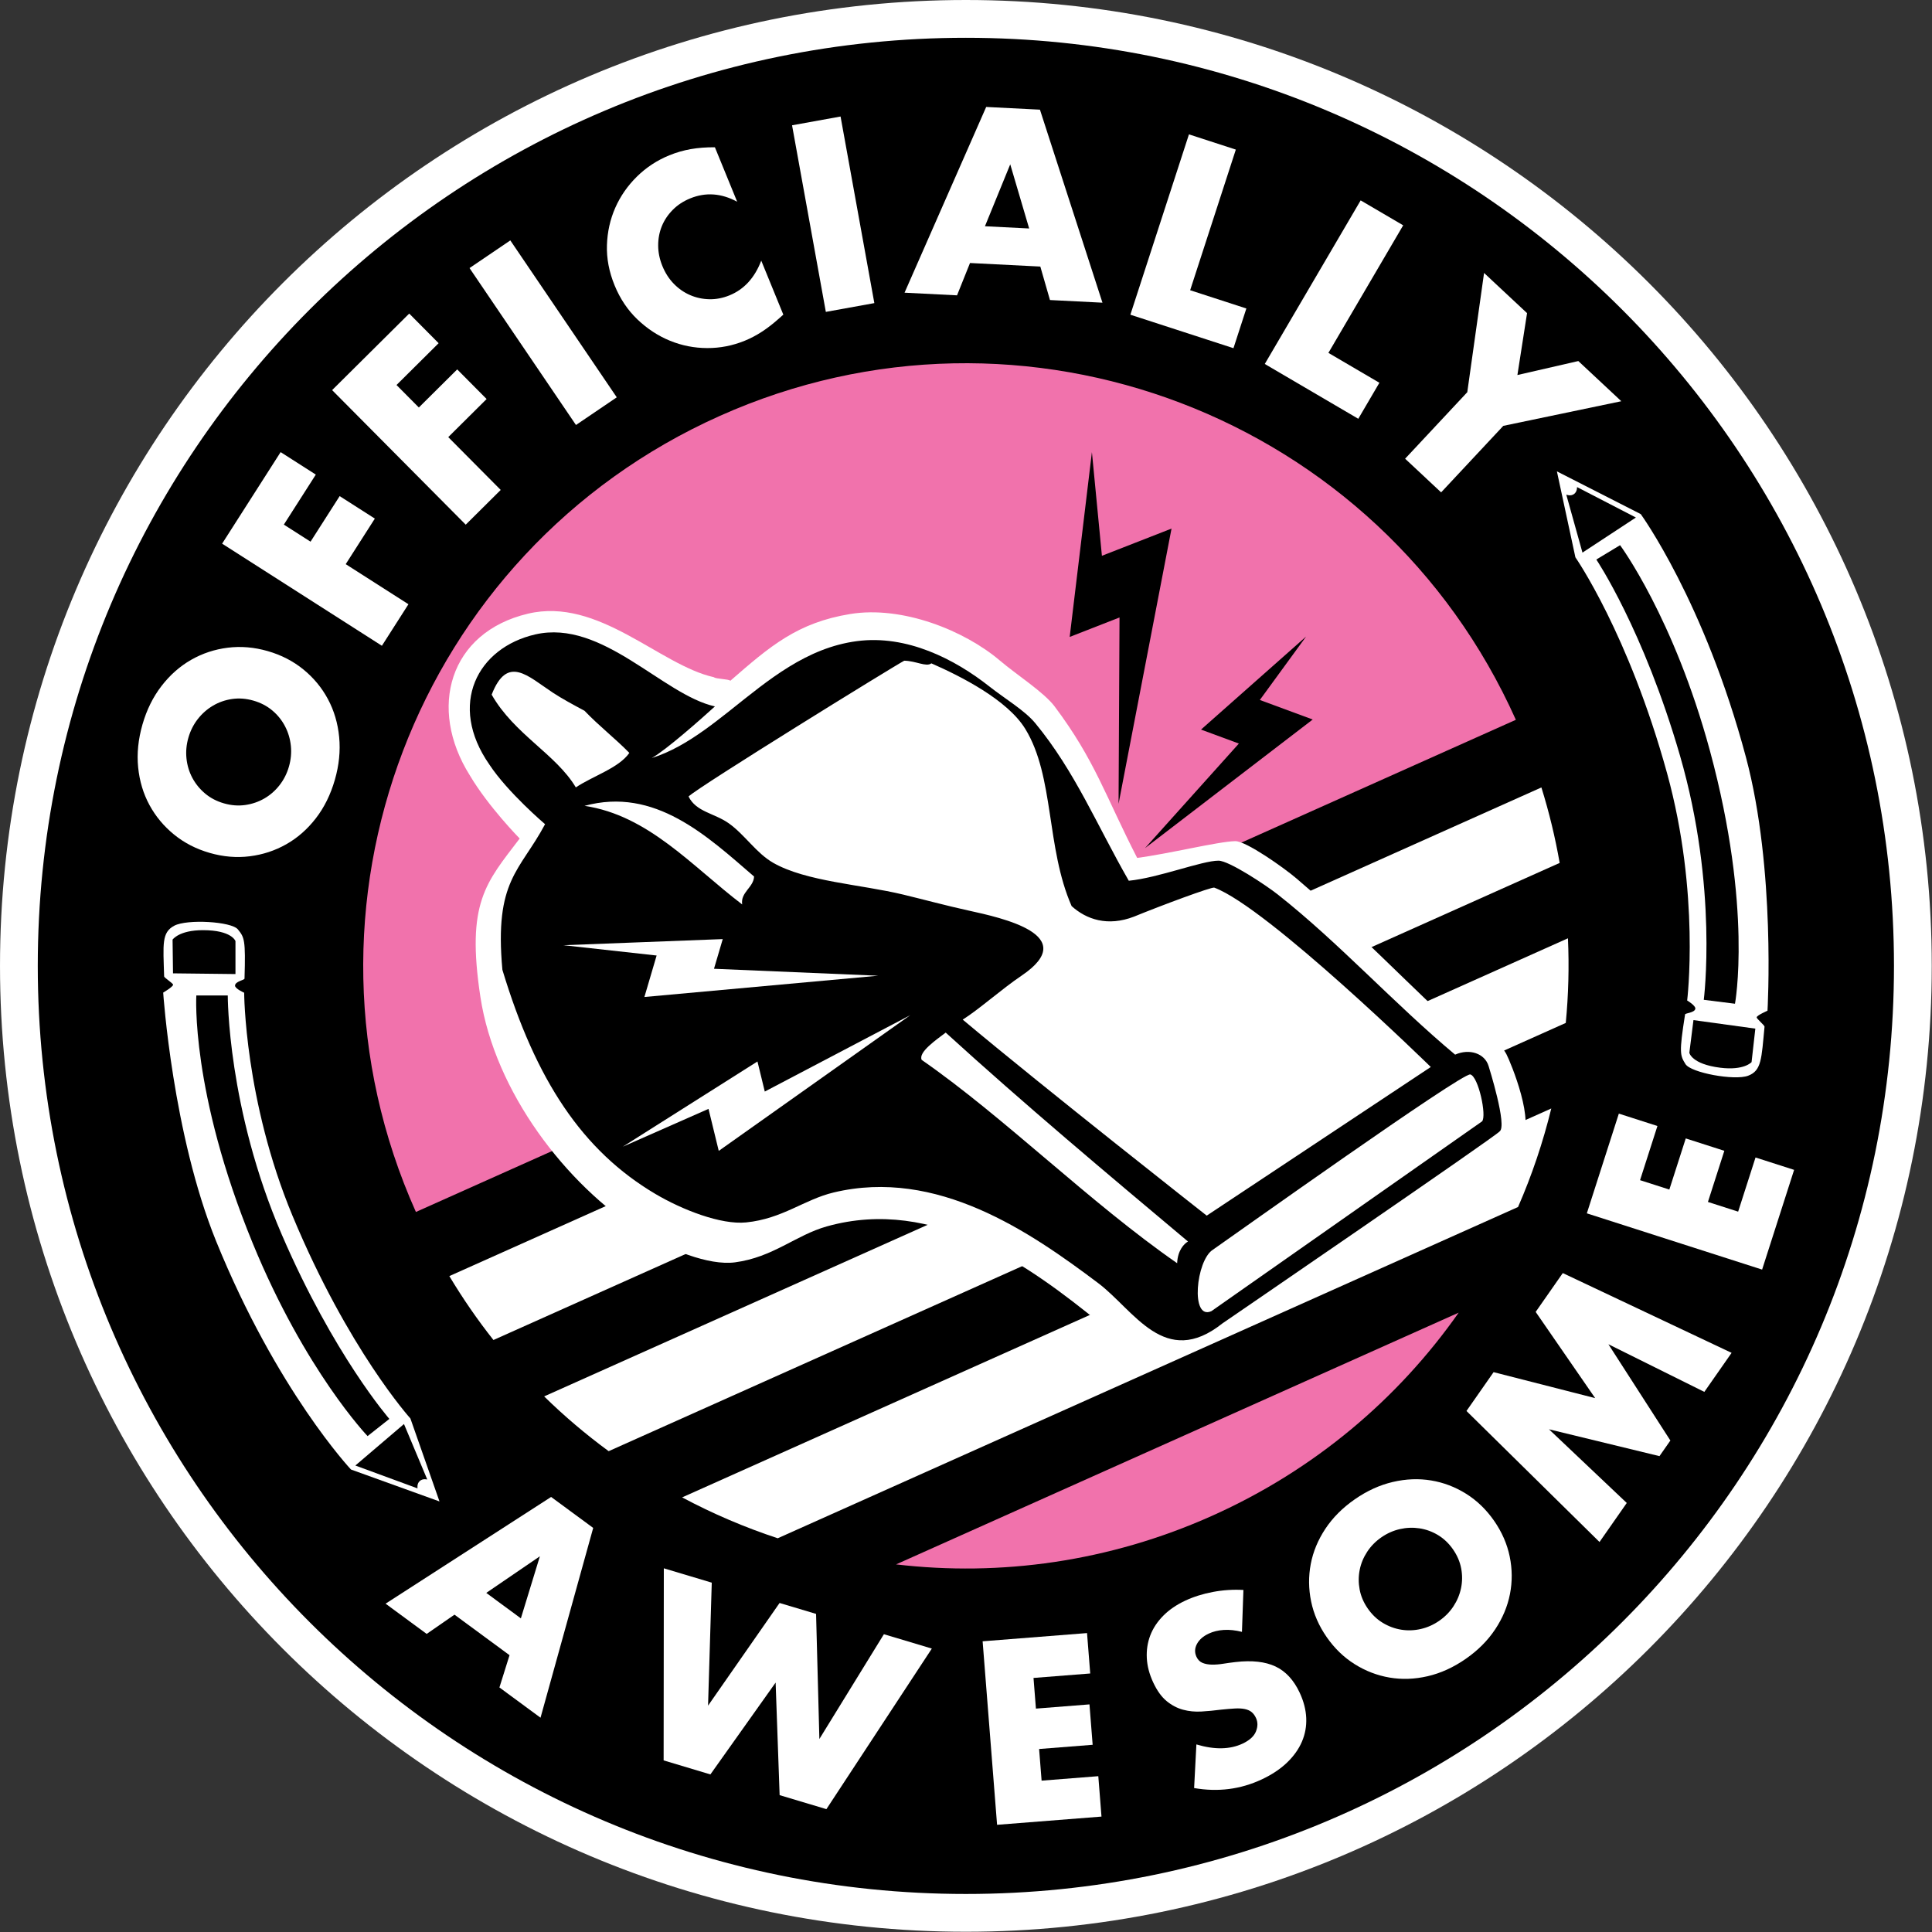 <?xml version="1.0" encoding="UTF-8" standalone="no"?><!DOCTYPE svg PUBLIC "-//W3C//DTD SVG 1.1//EN" "http://www.w3.org/Graphics/SVG/1.1/DTD/svg11.dtd"><svg width="100%" height="100%" viewBox="0 0 3137 3137" version="1.1" xmlns="http://www.w3.org/2000/svg" xmlns:xlink="http://www.w3.org/1999/xlink" xml:space="preserve" xmlns:serif="http://www.serif.com/" style="fill-rule:evenodd;clip-rule:evenodd;stroke-linejoin:round;stroke-miterlimit:2;"><rect x="0" y="0" width="3137" height="3137" fill="#333333" stroke="none"/><g><path d="M3136.61,1568.3c0,866.154 -702.15,1568.3 -1568.3,1568.3c-866.15,0 -1568.3,-702.15 -1568.3,-1568.3c0,-866.15 702.154,-1568.3 1568.3,-1568.3c866.154,0 1568.3,702.154 1568.3,1568.3Z" style="fill:#fff;fill-rule:nonzero;"/><path d="M3075.26,1568.3c0,832.267 -674.679,1506.95 -1506.96,1506.95c-832.267,0 -1506.96,-674.687 -1506.96,-1506.95c0,-832.258 674.691,-1506.94 1506.96,-1506.94c832.283,0 1506.96,674.684 1506.96,1506.94Z" style="fill-rule:nonzero;"/><g><path d="M363.638,1304.42c11.77,3.383 23.266,4.279 34.487,2.688c11.225,-1.592 21.583,-5.13 31.092,-10.617c9.504,-5.483 17.733,-12.679 24.679,-21.592c6.954,-8.904 12.037,-18.987 15.271,-30.241c3.229,-11.246 4.262,-22.488 3.1,-33.73c-1.167,-11.237 -4.296,-21.766 -9.409,-31.591c-5.112,-9.821 -11.995,-18.384 -20.662,-25.692c-8.667,-7.296 -18.888,-12.646 -30.663,-16.025c-11.775,-3.383 -23.271,-4.275 -34.491,-2.683c-11.221,1.6 -21.6,5.2 -31.146,10.812c-9.538,5.621 -17.779,12.883 -24.733,21.784c-6.946,8.916 -12.042,18.995 -15.267,30.241c-3.238,11.254 -4.267,22.504 -3.109,33.734c1.171,11.241 4.326,21.708 9.467,31.395c5.15,9.696 12.058,18.192 20.721,25.492c8.671,7.308 18.887,12.646 30.663,16.025Zm-23.105,80.463c-21.979,-6.317 -41.287,-16.246 -57.929,-29.809c-16.637,-13.554 -29.962,-29.558 -39.954,-48.008c-10.004,-18.446 -16.108,-38.829 -18.342,-61.133c-2.237,-22.309 0.105,-45.496 7.013,-69.567c6.837,-23.808 17.142,-44.642 30.908,-62.5c13.771,-17.854 29.792,-32.017 48.096,-42.484c18.3,-10.462 38.1,-17.025 59.396,-19.687c21.3,-2.662 42.942,-0.842 64.917,5.467c21.979,6.312 41.291,16.254 57.929,29.808c16.645,13.558 29.941,29.625 39.9,48.204c9.958,18.579 16.037,39.092 18.229,61.525c2.191,22.442 -0.125,45.567 -6.963,69.375c-6.912,24.075 -17.237,44.971 -30.962,62.696c-13.725,17.725 -29.721,31.754 -47.983,42.083c-18.263,10.338 -38.038,16.838 -59.342,19.496c-21.296,2.667 -42.938,0.842 -64.913,-5.466Z" style="fill:#fff;fill-rule:nonzero;"/><path d="M512.775,770.608l-51.896,81.2l43.354,27.705l47.275,-73.971l57.117,36.5l-47.279,73.975l101.841,65.087l-43.1,67.442l-259.429,-165.804l95,-148.638l57.117,36.504Z" style="fill:#fff;fill-rule:nonzero;"/><path d="M712.204,557.242l-68.383,67.9l36.25,36.504l62.296,-61.854l47.762,48.1l-62.296,61.854l85.163,85.771l-56.796,56.391l-216.937,-218.475l125.183,-124.291l47.758,48.1Z" style="fill:#fff;fill-rule:nonzero;"/><path d="M828.604,390.346l172.838,254.792l-66.234,44.924l-172.833,-254.795l66.229,-44.921Z" style="fill:#fff;fill-rule:nonzero;"/><path d="M1196.95,327.567c-25.687,-13.909 -51.133,-15.713 -76.325,-5.413c-11.091,4.534 -20.533,10.746 -28.337,18.642c-7.8,7.896 -13.684,16.7 -17.655,26.408c-3.966,9.713 -5.954,20.154 -5.945,31.321c0.008,11.179 2.283,22.304 6.812,33.387c4.638,11.338 10.867,21.005 18.684,28.98c7.82,7.983 16.637,14.083 26.454,18.296c9.812,4.229 20.204,6.45 31.179,6.666c10.962,0.225 21.871,-1.883 32.708,-6.312c23.684,-9.684 40.863,-28.463 51.513,-56.35l35.85,87.687l-6.479,5.738c-9.692,8.662 -19.063,15.954 -28.117,21.862c-9.058,5.904 -18.371,10.821 -27.946,14.729c-19.654,8.038 -40.013,12.017 -61.063,11.95c-21.058,-0.058 -41.208,-4.033 -60.45,-11.9c-19.245,-7.862 -36.808,-19.362 -52.695,-34.483c-15.888,-15.121 -28.309,-33.642 -37.275,-55.567c-8.959,-21.916 -13.08,-43.683 -12.363,-65.304c0.721,-21.608 5.242,-41.845 13.571,-60.687c8.321,-18.842 20.042,-35.688 35.146,-50.538c15.104,-14.85 32.604,-26.35 52.512,-34.487c11.338,-4.634 22.979,-7.996 34.917,-10.084c11.946,-2.083 24.987,-3.079 39.146,-2.983l36.158,88.442Z" style="fill:#fff;fill-rule:nonzero;"/><path d="M1364.82,189.196l54.854,302.958l-78.754,14.259l-54.855,-302.959l78.755,-14.258Z" style="fill:#fff;fill-rule:nonzero;"/><path d="M1671.05,370.983l-30.725,-104.175l-41.058,100.55l71.783,3.625Zm18.129,61.83l-114.183,-5.763l-21.054,52.496l-85.229,-4.304l132.57,-301.579l87.271,4.404l101.513,313.404l-85.229,-4.308l-15.659,-54.35Z" style="fill:#fff;fill-rule:nonzero;"/><path d="M2006.62,242.896l-74.163,228.354l91.259,29.642l-20.93,64.466l-167.391,-54.362l95.108,-292.825l76.117,24.725Z" style="fill:#fff;fill-rule:nonzero;"/><path d="M2278.36,365.838l-121.413,207.133l82.787,48.529l-34.275,58.475l-151.833,-88.996l155.679,-265.612l69.055,40.471Z" style="fill:#fff;fill-rule:nonzero;"/><path d="M2382.43,636.817l27.254,-193.617l69.809,65.242l-15.667,100.487l98.904,-22.7l69.809,65.242l-191.63,39.996l-100.933,107.996l-58.471,-54.65l100.925,-107.996Z" style="fill:#fff;fill-rule:nonzero;"/><path d="M845.746,2627.75l30.879,-100.813l-87.075,59.463l56.196,41.35Zm-18.408,59.787l-89.396,-65.787l-45.146,31.246l-66.721,-49.109l268.783,-173.283l68.321,50.283l-85.525,308.159l-66.729,-49.113l16.413,-52.396Z" style="fill:#fff;fill-rule:nonzero;"/><path d="M1155.69,2569.77l-6.021,199.712l116.142,-166.729l59.241,17.742l5.371,203.125l104.75,-170.142l77.846,23.313l-171.192,260.729l-75.946,-22.75l-6.504,-182.771l-105.904,149.113l-75.942,-22.755l0.313,-311.904l77.846,23.317Z" style="fill:#fff;fill-rule:nonzero;"/><path d="M1770.2,2717.23l-92.079,7.25l3.921,49.796l86.941,-6.85l5.167,65.6l-86.938,6.85l4.046,51.371l92.075,-7.25l5.167,65.6l-169.529,13.354l-23.471,-297.967l169.529,-13.354l5.171,65.6Z" style="fill:#fff;fill-rule:nonzero;"/><path d="M2016.55,2649.65c-10.571,-2.646 -20.388,-3.683 -29.446,-3.108c-9.062,0.583 -17.183,2.55 -24.367,5.896c-9.108,4.25 -15.521,9.866 -19.254,16.858c-3.742,6.992 -3.987,13.963 -0.754,20.908c2.237,4.792 5.521,8.071 9.842,9.842c4.329,1.775 9.354,2.708 15.087,2.808c5.734,0.096 11.925,-0.383 18.571,-1.45c6.65,-1.058 13.3,-1.966 19.938,-2.737c26.566,-3.054 48.166,-0.663 64.8,7.175c16.629,7.85 29.758,22.067 39.366,42.658c6.475,13.892 10.004,27.554 10.588,40.992c0.579,13.437 -1.75,26.258 -6.992,38.462c-5.242,12.221 -13.354,23.584 -24.342,34.105c-10.987,10.512 -24.737,19.629 -41.262,27.337c-34.259,15.975 -70.733,20.596 -109.446,13.867l3.704,-70.834c14.892,4.421 28.55,6.513 40.971,6.255c12.417,-0.25 23.658,-2.725 33.721,-7.417c11.496,-5.358 18.825,-11.988 22,-19.883c3.171,-7.888 3.192,-15.192 0.062,-21.9c-1.896,-4.071 -4.258,-7.263 -7.096,-9.592c-2.829,-2.321 -6.516,-3.958 -11.041,-4.913c-4.529,-0.95 -9.983,-1.245 -16.379,-0.887c-6.392,0.358 -14.038,1.012 -22.929,1.946c-10.446,1.375 -20.846,2.362 -31.205,2.962c-10.358,0.613 -20.296,-0.371 -29.8,-2.941c-9.508,-2.563 -18.4,-7.234 -26.666,-14.025c-8.267,-6.784 -15.525,-16.884 -21.779,-30.296c-6.259,-13.413 -9.713,-26.596 -10.367,-39.563c-0.654,-12.962 1.212,-25.204 5.612,-36.737c4.396,-11.521 11.392,-22.15 20.996,-31.884c9.604,-9.725 21.592,-17.941 35.963,-24.641c13.412,-6.259 28.287,-10.934 44.629,-14.038c16.341,-3.1 32.892,-4.187 49.658,-3.258l-2.383,68.033Z" style="fill:#fff;fill-rule:nonzero;"/><path d="M2220.9,2611.82c6.784,9.771 14.875,17.508 24.296,23.192c9.412,5.691 19.379,9.391 29.896,11.095c10.516,1.709 21.121,1.346 31.812,-1.091c10.696,-2.434 20.709,-6.892 30.046,-13.375c9.329,-6.475 17.013,-14.296 23.033,-23.467c6.026,-9.162 10.13,-19.008 12.317,-29.533c2.184,-10.521 2.263,-21.188 0.225,-32.004c-2.037,-10.809 -6.446,-21.105 -13.225,-30.871c-6.783,-9.771 -14.879,-17.496 -24.296,-23.188c-9.416,-5.683 -19.437,-9.346 -30.058,-10.983c-10.621,-1.629 -21.283,-1.225 -31.975,1.204c-10.696,2.438 -20.712,6.896 -30.046,13.375c-9.333,6.475 -17.017,14.3 -23.037,23.463c-6.021,9.175 -10.075,18.979 -12.15,29.425c-2.079,10.454 -2.1,21.079 -0.063,31.887c2.033,10.821 6.446,21.104 13.225,30.871Zm-66.762,46.337c-12.659,-18.237 -21.08,-37.554 -25.275,-57.975c-4.196,-20.404 -4.392,-40.62 -0.584,-60.629c3.8,-20.008 11.713,-39.087 23.721,-57.241c12.017,-18.146 28.004,-34.15 47.984,-48.017c19.749,-13.708 40.287,-23.05 61.6,-28.038c21.312,-4.975 42.062,-5.787 62.25,-2.429c20.183,3.359 39.104,10.579 56.762,21.646c17.65,11.075 32.808,25.721 45.467,43.958c12.654,18.238 21.075,37.563 25.275,57.971c4.191,20.413 4.333,40.654 0.42,60.746c-3.912,20.083 -11.929,39.242 -24.049,57.463c-12.125,18.225 -28.063,34.195 -47.817,47.904c-19.975,13.866 -40.563,23.246 -61.763,28.154c-21.204,4.904 -41.85,5.637 -61.925,2.2c-20.079,-3.433 -38.941,-10.679 -56.6,-21.758c-17.654,-11.063 -32.812,-25.721 -45.466,-43.955Z" style="fill:#fff;fill-rule:nonzero;"/><path d="M2597.12,2503.75l-215.992,-212.733l44.029,-63.05l164.917,42.167l-96.6,-139.988l44.029,-63.05l274.096,129.533l-44.258,63.375l-155.796,-77.375l100.645,156.35l-17.704,25.346l-179.404,-43.579l126.296,119.629l-44.258,63.375Z" style="fill:#fff;fill-rule:nonzero;"/><path d="M2691.18,1828.3l-28.225,87.946l47.559,15.262l26.65,-83.041l62.654,20.108l-26.646,83.038l49.062,15.75l28.226,-87.946l62.654,20.108l-51.963,161.925l-284.592,-91.333l51.967,-161.925l62.654,20.108Z" style="fill:#fff;fill-rule:nonzero;"/></g><g><g><path d="M2545.86,1523.53l-1662.34,743.817c32.937,32.263 67.991,61.917 104.77,88.933l1554.06,-695.35c4.362,-45.441 5.616,-91.337 3.516,-137.4Z" style="fill:#fff;fill-rule:nonzero;"/><path d="M2518.82,1799.85l-1411.24,631.475c49.783,26.529 101.721,48.754 155.233,66.367l1202.05,-537.863c22.538,-51.641 40.563,-105.179 53.959,-159.979Z" style="fill:#fff;fill-rule:nonzero;"/><path d="M2502.78,1278.58l-1773.19,793.413c21.842,36.479 45.767,71.108 71.613,103.787l1731.23,-774.646c-7.146,-41.041 -17.025,-81.966 -29.654,-122.554Z" style="fill:#fff;fill-rule:nonzero;"/></g><g><path d="M1967.89,2461.29c166.921,-74.675 302.58,-190.413 400.563,-329.909l-913.487,408.734c169.312,19.912 346.012,-4.13 512.924,-78.825Z" style="fill:#f172ac;fill-rule:nonzero;"/><path d="M1168.72,675.321c-493.179,220.679 -714.092,799.379 -493.413,1292.56l1785.99,-799.145c-220.688,-493.188 -799.383,-714.092 -1292.58,-493.417Z" style="fill:#f172ac;fill-rule:nonzero;"/></g></g><g><path d="M2468.4,1849.72c26.614,-23.177 -15.706,-125.34 -22.454,-138.087c-11.076,-20.923 -34.922,-34.906 -59.643,-22.51c-102.137,-92.454 -179.446,-176.004 -281.817,-263.254c-19.441,-16.567 -81.2,-60.492 -98.97,-60.092c-27.95,0.629 -109.096,20.85 -159.104,27.175c-51.642,-100.492 -68.33,-158.346 -134.042,-245.933c-17.308,-23.079 -62.258,-51.813 -88.567,-74.229c-57.558,-49.05 -158.608,-89.642 -243.254,-75.826c-85.787,14.005 -130.15,52.159 -194.7,108.413c-2.696,-2.95 -23.025,-2.738 -26.742,-5.8c-88.033,-19.496 -187.104,-130.433 -301.971,-103.125c-127.554,30.321 -162.85,153.467 -94.295,262.5c30.083,50.833 80.966,102.554 80.966,102.554c-54.537,71.779 -87.146,103.667 -63.754,257.329c23.392,153.667 138.767,304.596 260.638,381.563c44.946,28.387 109.921,54.875 152.57,49.296c61.788,-8.084 99.009,-44.267 149.071,-58.334c175.725,-49.375 330.484,65.034 444.35,157.471c60.046,48.75 103.336,69.52 154.954,40.531c108.806,-61.105 437.616,-262.011 526.764,-339.642Z" style="fill:#fff;fill-rule:nonzero;"/><path d="M1186.63,1152.63c60.909,-48.351 122.826,-100.913 204.93,-111.642c81.012,-10.591 158.6,29.25 214.774,73.555c25.68,20.241 57.521,38.937 74.58,59.612c64.729,78.413 100.446,166.4 151.904,255.917c47.892,-4.634 118.817,-32.563 145.637,-32.596c17.042,-0.017 77.184,39.854 96.142,54.812c99.933,78.8 188.3,176.75 288.096,260.142c23.504,-10.467 48.346,-1.771 54.354,18.554c0.625,2.117 30.629,97.3 17.904,106.084c-3.608,6.162 -450.037,311.712 -450.037,311.712c-93.85,74.583 -143.284,-21.342 -201.842,-65.433c-111.054,-83.584 -261.779,-187.3 -429.558,-147.092c-47.804,11.454 -82.854,42.629 -142.021,48.596c-40.838,4.112 -103.717,-20.438 -147.409,-46.296c-118.449,-70.112 -194.141,-184.392 -248.341,-363.892c-13.346,-146.229 28.429,-159.65 69.296,-236.425c0,0 -60.613,-51.483 -90.463,-96.845c-67.85,-97.363 -19.458,-189.788 74.733,-211.309c108.888,-24.879 206.655,98.109 291.538,116.938c-23.162,21.083 -80.096,71.408 -102.646,83.816c30.442,-9.566 58.504,-26.195 85.888,-45.758c12.419,-8.871 24.698,-18.35 36.99,-28.055c3.358,-2.557 5.532,-4.257 5.551,-4.395l0,0Zm1200.71,591.954c-13.167,-3.325 -385.346,261.909 -418.134,284.709c-27.12,17.241 -36.708,114.908 -2.35,99.704l439.596,-308.234c7.813,-8.858 -5.946,-72.85 -19.112,-76.179Zm-890.817,-23.662c134.817,93.591 272.792,231.683 414.8,330.15c0.913,-21.138 11.383,-31.617 17.625,-35.225c-132.175,-110.942 -264.421,-221.767 -393.408,-339.221c-15.379,11.725 -44.817,31.787 -39.017,44.296Zm-241.046,-319.942c53.43,30.475 141.675,34.875 211.125,51.579c32.696,7.867 69.405,17.863 105.575,25.788c55.163,12.1 183.871,40.062 86.517,105.833c-32.317,21.825 -68.987,54.679 -95.533,71.383c133.512,111.909 396.191,318.267 396.191,318.267l363.83,-241.367c0,0 -264.888,-258.991 -351.58,-291.225c-3.996,-1.483 -85.491,28.734 -130.387,47.125c-42.646,16.425 -77.254,4.571 -101.221,-17.137c-41.692,-95.075 -27.85,-210.438 -75.229,-287.688c-29.029,-47.354 -105.038,-85.662 -152.509,-106.458c-8.32,6.35 -24.908,-3.983 -44.041,-4.287c-16.234,8.379 -332.913,203.937 -350.209,220.445c12.171,25.138 41.905,27.025 65.18,43.488c26.054,18.412 44.687,48.508 72.291,64.254Zm-50.404,67.554c-2.979,-19.721 18.479,-27.462 19.325,-45.308c-76.35,-65.792 -161.05,-145.9 -275.304,-114.75c103.913,15.429 174.771,98.312 255.979,160.058Zm-307.225,-343.737c-40.741,-26.734 -73.95,-62.504 -99.541,3.112c36.787,64.504 104.324,96.446 136.658,150.575c28.467,-18.904 69.837,-31.487 86.896,-55.979c-22.209,-22.846 -49.017,-43.562 -72.825,-68.454c-18.417,-9.838 -36.634,-19.709 -51.188,-29.254Z" style="fill-rule:nonzero;"/></g><g><path d="M1772.94,734.104l-17.659,146.896l-18.425,153.2l80.917,-31.621l-1.554,302.488l86.008,-446.8l-113.046,44.171l-16.241,-168.334Z" style="fill-rule:nonzero;"/><path d="M2120.75,1033.53l-83.517,73.967l-87.12,77.129l61.449,22.7l-152.366,169.746l272.258,-208.796l-85.85,-31.712l75.146,-103.034Z" style="fill-rule:nonzero;"/><path d="M914.933,1534.75l126.571,-4.867l132.025,-5.079l-14.212,48.204l266.546,11.275l-379.55,34.55l19.849,-67.35l-151.229,-16.733Z" style="fill:#fff;fill-rule:nonzero;"/><path d="M1011.2,1861.9l107.042,-67.729l111.646,-70.646l11.9,48.842l236.212,-124.017l-310.962,220.354l-16.625,-68.216l-139.213,61.412Z" style="fill:#fff;fill-rule:nonzero;"/></g><g><path d="M713.588,2437.9l-143.721,-51.846c0,0 -120.229,-127.875 -218.871,-370.537c-70.788,-174.146 -86.025,-403.813 -86.025,-403.813c0,0 15.854,-9.375 16.079,-12.708c0.158,-2.45 -14.475,-11.287 -14.546,-13.662c-1.542,-52.296 -4.275,-71.33 16.521,-82.288c20.796,-10.958 92.825,-6.887 103.25,6.046c10.429,12.942 12.725,16.308 10.737,79.912c-0.075,2.363 -15.341,4.467 -15.387,11.404c-0.029,5.005 14.829,11.484 14.829,11.484c0,0 0.467,174.704 78.5,362.179c90.479,217.371 191.409,329.108 191.409,329.108l47.225,134.721Z" style="fill:#fff;fill-rule:nonzero;"/><path d="M693.763,2402.32c0,0 -7.367,-2.163 -12.363,2.567c-4.867,4.608 -3.433,11.808 -3.433,11.808l-100.992,-37.125l78.971,-67.363l37.817,90.113Z" style="fill-rule:nonzero;"/><path d="M596.85,2331.8c0,0 -101.317,-105.7 -186.554,-313.225c-101.029,-245.983 -91.529,-402.2 -91.529,-402.2l51.066,0c0,0 -0.691,183.333 87.796,388.475c84.509,195.913 174.567,299.025 174.567,299.025" style="fill-rule:nonzero;"/><path d="M382.333,1581.58l-101.412,-1.158l-0.713,-54.725c0,0 10.213,-15.388 49.375,-15.388c46.946,0 52.75,17.763 52.75,17.763l0,53.508Z" style="fill-rule:nonzero;"/></g><g><path d="M2527.95,765.371l136.125,69.379c0,0 103.321,141.892 170.883,394.971c48.492,181.621 34.93,411.396 34.93,411.396c0,0 -16.901,7.321 -17.542,10.604c-0.458,2.408 12.954,13 12.729,15.367c-5,52.083 -4.662,71.308 -26.671,79.583c-21.996,8.275 -92.95,-4.758 -101.683,-18.892c-8.729,-14.141 -10.592,-17.766 -0.679,-80.629c0.371,-2.337 15.783,-2.517 16.691,-9.392c0.659,-4.958 -13.275,-13.25 -13.275,-13.25c0,0 21.354,-173.387 -32.662,-369.137c-62.625,-226.971 -148.809,-350.434 -148.809,-350.434l-30.037,-139.566Z" style="fill:#fff;fill-rule:nonzero;"/><path d="M2543.18,803.15c0,0 7.042,3.067 12.583,-1.004c5.409,-3.963 4.888,-11.288 4.888,-11.288l95.562,49.446l-86.754,56.975l-26.279,-94.129Z" style="fill-rule:nonzero;"/><path d="M2630.52,885.217c0,0 87.329,117.529 145.979,334.07c69.529,256.676 40.596,410.484 40.596,410.484l-50.667,-6.379c0,0 23.579,-181.813 -38.596,-396.392c-59.387,-204.937 -135.862,-318.487 -135.862,-318.487" style="fill-rule:nonzero;"/><path d="M2749.68,1656.36l100.471,13.813l-6.121,54.392c0,0 -12.05,13.983 -50.908,9.095c-46.575,-5.862 -50.121,-24.208 -50.121,-24.208l6.679,-53.092Z" style="fill-rule:nonzero;"/></g></g></svg>